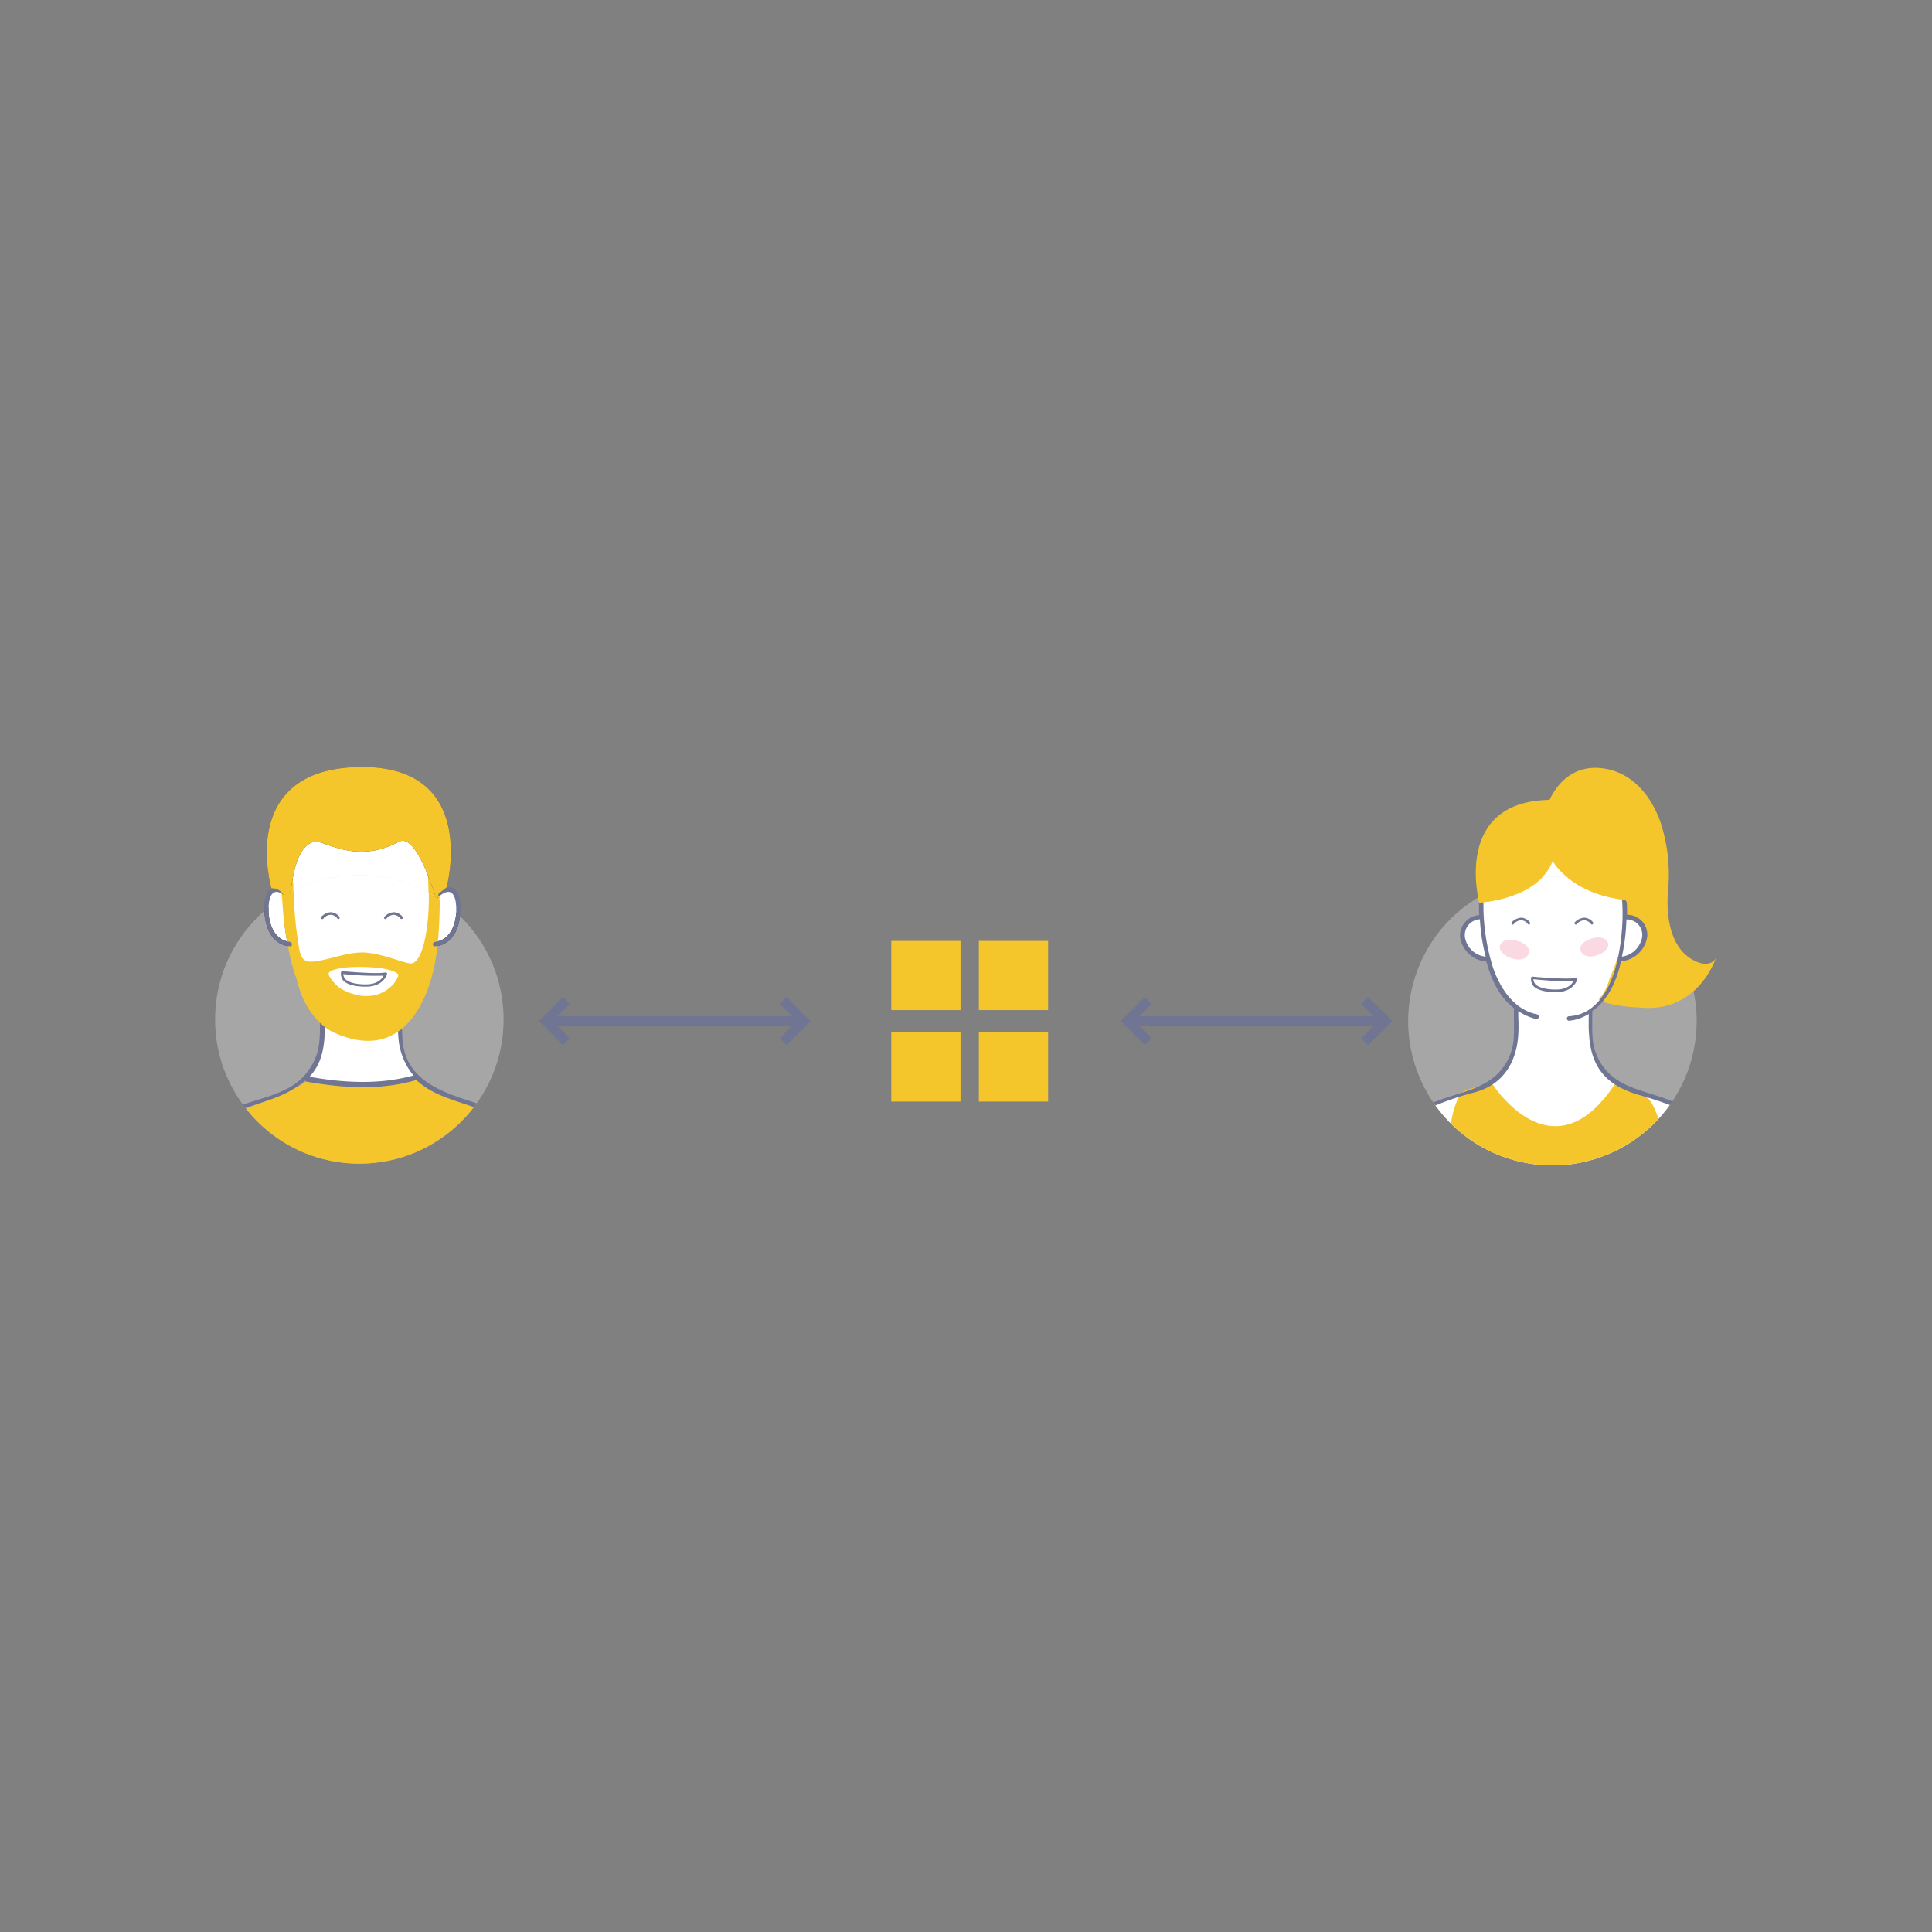 <svg id="Section1" xmlns="http://www.w3.org/2000/svg" viewBox="0 0 600 600"><rect x="0" y="0" width="600" height="600" fill="#808080" stroke="none"/><defs><clipPath id="clip-path"><circle class="cls-1" cx="111.6" cy="316.6" r="44.8"/></clipPath><clipPath id="clip-path-9"><circle class="cls-1" cx="482.1" cy="317.1" r="44.8" transform="rotate(-80.78 482.118 317.097)"/></clipPath><style>.cls-1{fill:none}.cls-2{fill:#fff}.cls-3{fill:#f5c62c}.cls-4{clip-path:url(#clip-path)}.cls-5{fill:#ccc;opacity:.5;isolation:isolate}.cls-7{fill:#6f7592}.cls-8{fill:#38332d}.cls-9{clip-path:url(#clip-path-9)}</style></defs><path class="cls-2" d="M90.4 293.3l-4.3-1.4-2.6-4.6-.9-4.4v-3.2l.7-2.4 2.5-1.1 3.6-10.2 5.6-10.5 38.3-.7 3.3 11.2v9.3l1.2 1.4 2.3-.2 1.9 2.3.3 6.2-2.5 5.9-3.2 1.9-2.9.7-9.8 24.8.5 6.4 1.6 4.4 3.3 5.1-3.6 1.1-7.3 1.1-7.3.4-6.9-.5-9.7-1.4 4.3-6 1.1-4.7v-8.3l-7.5-16.8-2-5.8z"/><path class="cls-3" d="M136.6 275.8l-3.8-5.2c.5 7.3.5 15.3-1.3 22.5-.6 2.1-1.9 6.1-4.2 5.9s-9-3.2-14.5-3.4c-5.3-.1-10.2 2.2-15.4 2.8-3.6.4-4.2-1.5-4.7-4.7a117 117 0 01-1.6-18.7c0-.9-.6-3.5.1-4.3l-3.8 5.2c.5 17.6 4.7 28 4.7 28a48.5 48.5 0 001.7 5.3c1.9 4.6 5.5 9.4 10.1 11.4 11 4.9 21.6 3.1 28-11.5 4.6-10.6 4.4-22.3 4.7-33.3zm-14.8 29.9a11 11 0 01-8.8 3.4 10.05 10.05 0 01-2.5-.4 15.28 15.28 0 01-5.1-2.1c-.7-.5-4.1-3.7-3.3-4.8 0 0 1.4-1.9 10.7-1.7s10.7 2.2 10.7 2.2c.5.6-1.3 3-1.7 3.4z"/><g class="cls-4"><circle class="cls-5" cx="111.6" cy="316.6" r="44.8"/></g><g class="cls-4"><path class="cls-2" d="M90.5 293.3l-4.3-1.4-2.6-4.6-.9-4.4v-3.2l.8-2.4 2.4-1.1 3.7-10.2 5.5-10.5 38.3-.7 3.3 11.2v9.3l1.2 1.4 2.3-.2 1.9 2.3.3 6.2-2.4 5.9-3.3 1.9-2.8.7-9.9 24.8.6 6.4 1.5 4.4 3.3 5.1-3.6 1.1-7.2 1.1-7.4.4-6.9-.5-9.7-1.4 4.3-6 1.2-4.7v-8.3l-7.6-16.8-2-5.8z"/></g><g class="cls-4"><path class="cls-3" d="M55.4 362s5.6-11.9 16.2-15.9l9-3.4s12.4-4.7 14.7-7.1c0 0 23 3.3 33.5-1.5 0 0 9.5 6.5 12.5 7.5 0 0 14.6 3.7 19.4 9.1 0 0 8.2 5.4 7.9 11.4H55.4z"/></g><path d="M89.2 282.1c1.6-5.3 1.5-19 8.4-20.7 2.9-.7 12.7 7.3 26.3 0 5.4-2.9 10.9 15.8 11.9 18.5l.4-2.4 2.5-1.9s10.5-38.2-27.4-37.4-27 37.7-27 37.7 4.4-.7 4.9 6.2z" fill="#40405b"/><g class="cls-4"><path class="cls-7" d="M58.6 357.4c3.1-5.5 8.9-9.7 14.8-12.3 2.4 5.5 2.7 11.4 2.2 17.3h1.5c.5-6.1.2-12.1-2.3-17.8 5.7-2.2 11.8-3.4 16.9-6.8.1-.1.2-.1.3-.2a18.9 18.9 0 002.7-2 1.38 1.38 0 00.4.3c11.4 2 23 2.8 34.2-.5a17.41 17.41 0 001.4 1.2c5.4 4.3 13 5.7 19.3 8.3.3.1.5.2.8.3-4 4.4-4.9 11.1-4.8 17.3h1.5c-.1-6.1.8-12.5 4.8-16.6 5.4 2.6 10.5 6.6 13.4 11.6.9 1.6 1.6 3.4 2.3 5h1.4a33.49 33.49 0 00-6.4-11.1c-4.2-4.8-10.9-7.4-16.9-9.4-9.9-3.2-20.1-7-21.1-19a87.75 87.75 0 01-.1-8.9c4.7-3.3 7.6-9.1 9.1-14.9a68 68 0 001.9-22.5 7.84 7.84 0 01-1.4.5 68.57 68.57 0 01-1.7 20.7c-1.9 8-6.4 16.9-15.7 17.4-.2 0-.2 1.5 0 1.5a15.33 15.33 0 006.5-1.8c0 2.3-.1 4.5.1 6.8a21 21 0 004.7 12.2c-10.6 2.9-21.5 2.3-32.3.4 3.4-3.6 4.4-7.9 4.7-12.6.2-2.6 0-5.2.1-7.8a16.7 16.7 0 005.5 2.2c.9.2 1.2-1.3.2-1.5-7.5-1.4-11.7-8.1-14-14.8-2.4-6.9-3.1-14.3-3.1-21.5 0-.9-1.5-.8-1.5.2a69.25 69.25 0 003.4 22.6 26 26 0 008 12c-.1 3.3.1 6.7-.2 10a18 18 0 01-4.4 10.5c-4.2 5-10.8 6.6-16.8 8.5s-12.7 4.6-16.9 9.4a35.32 35.32 0 00-6.4 11.1h1.4c.9-1.8 1.6-3.7 2.5-5.3z"/></g><g class="cls-4"><path class="cls-8" d="M136 276.9c-.7.5 0 1.7.7 1.2 4.3-3.3 5.1 1.4 5 4.9-.1 4.1-1.9 9-6.6 9.5-.9.1-.9 1.5 0 1.4 6.1-.6 8-6.8 7.9-12.2.1-4.7-2.5-8.2-7-4.8z"/></g><g class="cls-4"><path class="cls-8" d="M89.1 276.9c.7.5 0 1.7-.7 1.2-4.3-3.3-5.1 1.4-5 4.9.1 4.1 1.9 9 6.6 9.5.9.1.9 1.5 0 1.4-6.1-.6-8-6.8-7.9-12.2-.1-4.7 2.5-8.2 7-4.8z"/></g><g class="cls-4"><path class="cls-3" d="M136.7 276l-3.8-5.2c.5 7.3.5 15.3-1.3 22.5-.6 2.1-1.9 6.1-4.2 5.9s-9-3.2-14.5-3.4c-5.3-.1-10.2 2.2-15.4 2.8-3.6.4-4.2-1.5-4.7-4.7a117 117 0 01-1.6-18.7c0-.9-.6-3.5.1-4.3l-3.8 5.2c.5 17.6 4.7 28 4.7 28a48.5 48.5 0 001.7 5.3c1.9 4.6 5.5 9.4 10.1 11.4 11 4.9 21.6 3.1 28-11.5 4.6-10.6 4.4-22.3 4.7-33.3zm-14.8 29.9a11 11 0 01-8.8 3.4 10.05 10.05 0 01-2.5-.4 15.28 15.28 0 01-5.1-2.1c-.7-.5-4.1-3.7-3.3-4.8 0 0 1.4-1.9 10.7-1.7s10.7 2.2 10.7 2.2c.5.6-1.3 3.1-1.7 3.4z"/></g><path class="cls-7" d="M136 276.9c-.7.5 0 1.7.7 1.2 4.3-3.3 5.1 1.4 5 4.9-.1 4.1-1.9 9-6.6 9.5-.9.1-.9 1.5 0 1.4 6.1-.6 8-6.8 7.9-12.2.1-4.7-2.5-8.2-7-4.8zm-46.9 0c.7.5 0 1.7-.7 1.2-4.3-3.3-5.1 1.4-5 4.9.1 4.1 1.9 9 6.6 9.5.9.1.9 1.5 0 1.4-6.1-.6-8-6.8-7.9-12.2-.1-4.7 2.5-8.2 7-4.8z"/><path class="cls-3" d="M89.2 282.1c1.6-5.3 1.5-19 8.4-20.7 2.9-.7 12.7 7.3 26.3 0 5.4-2.9 10.9 15.8 11.9 18.5l.4-2.4 2.5-1.9s10.5-38.2-27.4-37.4-27 37.7-27 37.7 4.4-.7 4.9 6.2z"/><path class="cls-7" d="M113.3 306.4c-4.5 0-6.5-1.4-6.9-2.2a3.29 3.29 0 01-.5-2.2c0-.1.1-.2.1-.3a.37.37 0 01.3-.1c.1 0 10.6 1 13.4.4a.6.6 0 01.4.1c.1.1.1.2.1.4 0 0-.9 3.7-6.1 3.9zm-6.7-3.9a3 3 0 00.5 1.4c.3.5 2.1 1.9 6.9 1.8 3.3-.1 4.7-1.8 5.1-2.7a94.13 94.13 0 01-12.5-.5zm18.1-17.1a.37.37 0 01-.3-.1 2.88 2.88 0 00-2.1-1.2 3.08 3.08 0 00-2.3 1.2c-.1.2-.4.2-.6 0s-.2-.4 0-.6a4.39 4.39 0 012.9-1.4 3.62 3.62 0 012.7 1.4.64.64 0 010 .6.37.37 0 01-.3.1zm-19.6 0a.37.37 0 01-.3-.1 2.59 2.59 0 00-2.1-1.2 3.08 3.08 0 00-2.3 1.2c-.1.2-.4.2-.6 0s-.2-.4 0-.6a4.39 4.39 0 012.9-1.4 3.62 3.62 0 012.7 1.4.64.64 0 010 .6.37.37 0 01-.3.1z"/><path class="cls-2" d="M471 262.4h23.1v14H469v-14h2z"/><g class="cls-9"><circle class="cls-5" cx="482.1" cy="317.1" r="44.8" transform="rotate(-80.78 482.118 317.097)"/></g><g class="cls-9"><path class="cls-2" d="M428.7 364.6l2.3-7.3 1.5-3.4 6.5-7.4 6-3.5 10.1-3.7 9.8-4 4.6-7.2 1-4.2.3-5.8v-5.6l-3.9-4-2.2-3.9-1.8-4.4-.5-2.2-4.9-1.5-2.6-3-.8-3.9.9-2.7 2.3-1.7 2.7-.6.8-15.1 16.3-10.1 24.8 1.2 6 19.3-3.3 3.9.7 1.3 3 .6 1.9 2.1.7 3.3-1.6 3.8-1.9 1.8-2 .9-2.5.7-4 10.4-3.9 4.4-1.5 1 .3 7.2.9 5.7 2.2 4.6 3.7 3.7 7.9 3.9 11.1 3.7 6.6 4.1 2.4 2.2 3.5 5.1 3.3 7v1.2l-106.7 2.1z"/></g><g class="cls-9"><path class="cls-3" d="M517.9 294c-4-8.9-2.7-20.7-3.6-30.2a37 37 0 00-6.8-17.4c-2.7-3.7-8.4-7.3-13.1-7.7a15.48 15.48 0 00-11.3 3.5c-2.7 2.4-6.3 4.8-6 8.8 0 0 1.5 4.7 3.7 11.4 7.6-3.1 18.7 3.1 21.2 10.4a38.72 38.72 0 012.1 13.4 3.52 3.52 0 013.3-.1 3.55 3.55 0 01.9.4 3.18 3.18 0 011.1 1.2c.1.1.1.1.2.1 1.9 1.5 1.3 3.5.1 5.1a5.85 5.85 0 01-5.7 4.2l-1.3.3h-.4a34.13 34.13 0 01-2.4 6.3v.1a16.6 16.6 0 01-3.4 6.6c1.8 1.5 9.1 2.3 10.8 2.4a23.18 23.18 0 0013.8-3.7c4.7-3.3 6.4-5.5 8.7-12.2-1.6 5-10 1.2-11.9-2.9zm.9 67.9c-1.6-8-4.7-20.9-8.4-21.7a15.79 15.79 0 01-8.2-4.6c-19.6 31.1-38.6 1.2-38.6 1.2s-7.9.8-9.6 2.6c-3.3 3.6-4.4 15.1-4.9 22.4h69.7z"/><path class="cls-7" d="M477.3 315c-7.1-1.4-11.4-8.1-13.6-14.4a64.25 64.25 0 01-3-20.4c0-.9-1.4-.7-1.4.2 0 1.3 0 2.6.1 3.8a6.33 6.33 0 00-5.9 7.2 9 9 0 007.8 7.2h.3c.3 1.1.6 2.1 1 3.2 1.5 4.4 4 8.6 7.6 11.3-.1 3.2.1 6.3-.1 9.5a17.18 17.18 0 01-4.1 9.9c-4 4.7-10.3 6.3-15.9 8.1s-10.7 3.9-14.7 8.4a36.36 36.36 0 00-6.7 12.1h1.3c.7-1 1.6-4.1 2.8-6.3a26.65 26.65 0 0113.5-11.7 89.64 89.64 0 0111.4-3.8c11.6-3 13.5-13 13.8-17.9.2-2.5 0-4.9 0-7.4a18.83 18.83 0 005.6 2.5.76.76 0 00.2-1.5zm-22.1-22.9a4.92 4.92 0 014.4-6.6 57.15 57.15 0 001.8 11.6 7.23 7.23 0 01-6.2-5zm74.1 56.8c-4-4.5-9.1-6.8-14.7-8.6s-11.9-3.3-15.9-8a17.18 17.18 0 01-4.1-9.9c-.2-2.8-.1-5.6-.1-8.4 4.5-3.1 7.2-8.6 8.6-14.1a7.37 7.37 0 01.4-1.4h.2a9 9 0 007.8-7.2 6.19 6.19 0 00-6-7.2h-.2a66.32 66.32 0 00-.7-10c-.1-.9-1.5-.5-1.3.4a68 68 0 01-1.1 24.2c-1.8 7.6-6.1 16.4-14.9 16.9a.7.7 0 000 1.4 13.87 13.87 0 006.1-2.1c0 2.1-.1 4.3.1 6.4.6 10.3 5.5 15.7 15 18.6 3.5 1 6.8 2 10.1 3.3a26.27 26.27 0 0113.5 11.5c1.2 2.1 2.1 5.3 2.8 6.3h1.3a41 41 0 00-6.9-12.1zm-24.2-63.4h.2a4.86 4.86 0 014.4 6.6 7.38 7.38 0 01-6 5 63.43 63.43 0 001.4-11.6z"/><path d="M498.3 291.6c4.3 2.8-4.4 7.6-7 4.4s4.6-6 7-4.4zm-31.3.7c-4.5 2.9 4.5 7.9 7.3 4.6s-4.7-6.2-7.3-4.6z" style="isolation:isolate" fill="#e84376" opacity=".2"/><path d="M459.4 280.3s18.1-.8 22.8-12.9c0 0 5.5 10.3 22.8 12.1 0 0 9.6-31.1-23-31.1-31.2 0-22.6 31.9-22.6 31.9z" fill="#ffc931"/></g><path class="cls-3" d="M459.4 280.3s18.1-.8 22.8-12.9c0 0 5.5 10.3 22.8 12.1 0 0 9.6-31.1-23-31.1-31.2 0-22.6 31.9-22.6 31.9z"/><path class="cls-3" d="M528.1 299.1c-9-2.8-11-13.6-10-23.4a52.1 52.1 0 00-2-19s-4-15.8-17.8-18-17.9 11.8-17.9 11.8l3.7 11.9c10.7-2 16.7 2.3 20.1 7.6l-1.4 6.6 5.6 8.4a11.3 11.3 0 015.3 1.4c2.1 1 1.5 4.3 1.5 5.7s-1.7 3.3-4.3 4.9a8.22 8.22 0 01-4.3 1.5l-6.8 12c26 10.1 33.2-13.3 33.2-13.3-1.1 3-4.9 1.9-4.9 1.9z"/><path class="cls-7" d="M482.9 308.1c-4.5 0-6.5-1.4-6.9-2.2a3.29 3.29 0 01-.5-2.2c0-.1.1-.2.1-.3a.37.37 0 01.3-.1c.1 0 10.6 1 13.4.4a.6.6 0 01.4.1c.1.1.1.2.1.4 0 0-.9 3.7-6.1 3.9zm-6.7-4a3 3 0 00.5 1.4c.3.5 2.1 1.9 6.9 1.8 3.3-.1 4.7-1.8 5.1-2.7-3.2.4-10.6-.3-12.5-.5zm18.2-17a.37.37 0 01-.3-.1 2.88 2.88 0 00-2.1-1.2 3.08 3.08 0 00-2.3 1.2c-.1.2-.4.2-.6 0s-.2-.4 0-.6a4.39 4.39 0 012.9-1.4 3.62 3.62 0 012.7 1.4.64.64 0 010 .6.37.37 0 01-.3.1zm-19.6 0a.37.37 0 01-.3-.1 2.59 2.59 0 00-2.1-1.2 3.08 3.08 0 00-2.3 1.2c-.1.2-.4.2-.6 0s-.2-.4 0-.6a4.39 4.39 0 012.9-1.4 3.62 3.62 0 012.7 1.4.64.64 0 010 .6.77.77 0 01-.3.1z"/><path d="M170.8 317.1h77m-71.9 6.4l-6.4-6.4 6.4-6.4m67.3 0l6.4 6.4-6.4 6.4m108.2-6.4h77m-71.8 6.4l-6.4-6.4 6.4-6.4m67.2 0l6.5 6.4-6.5 6.4" stroke="#6f7592" stroke-miterlimit="10" stroke-width="3" fill="none"/><path class="cls-3" d="M276.8 292.2h21.5v21.5h-21.5zm27.2 0h21.5v21.5H304zm-27.2 28.4h21.5v21.5h-21.5zm27.2 0h21.5v21.5H304z"/></svg>